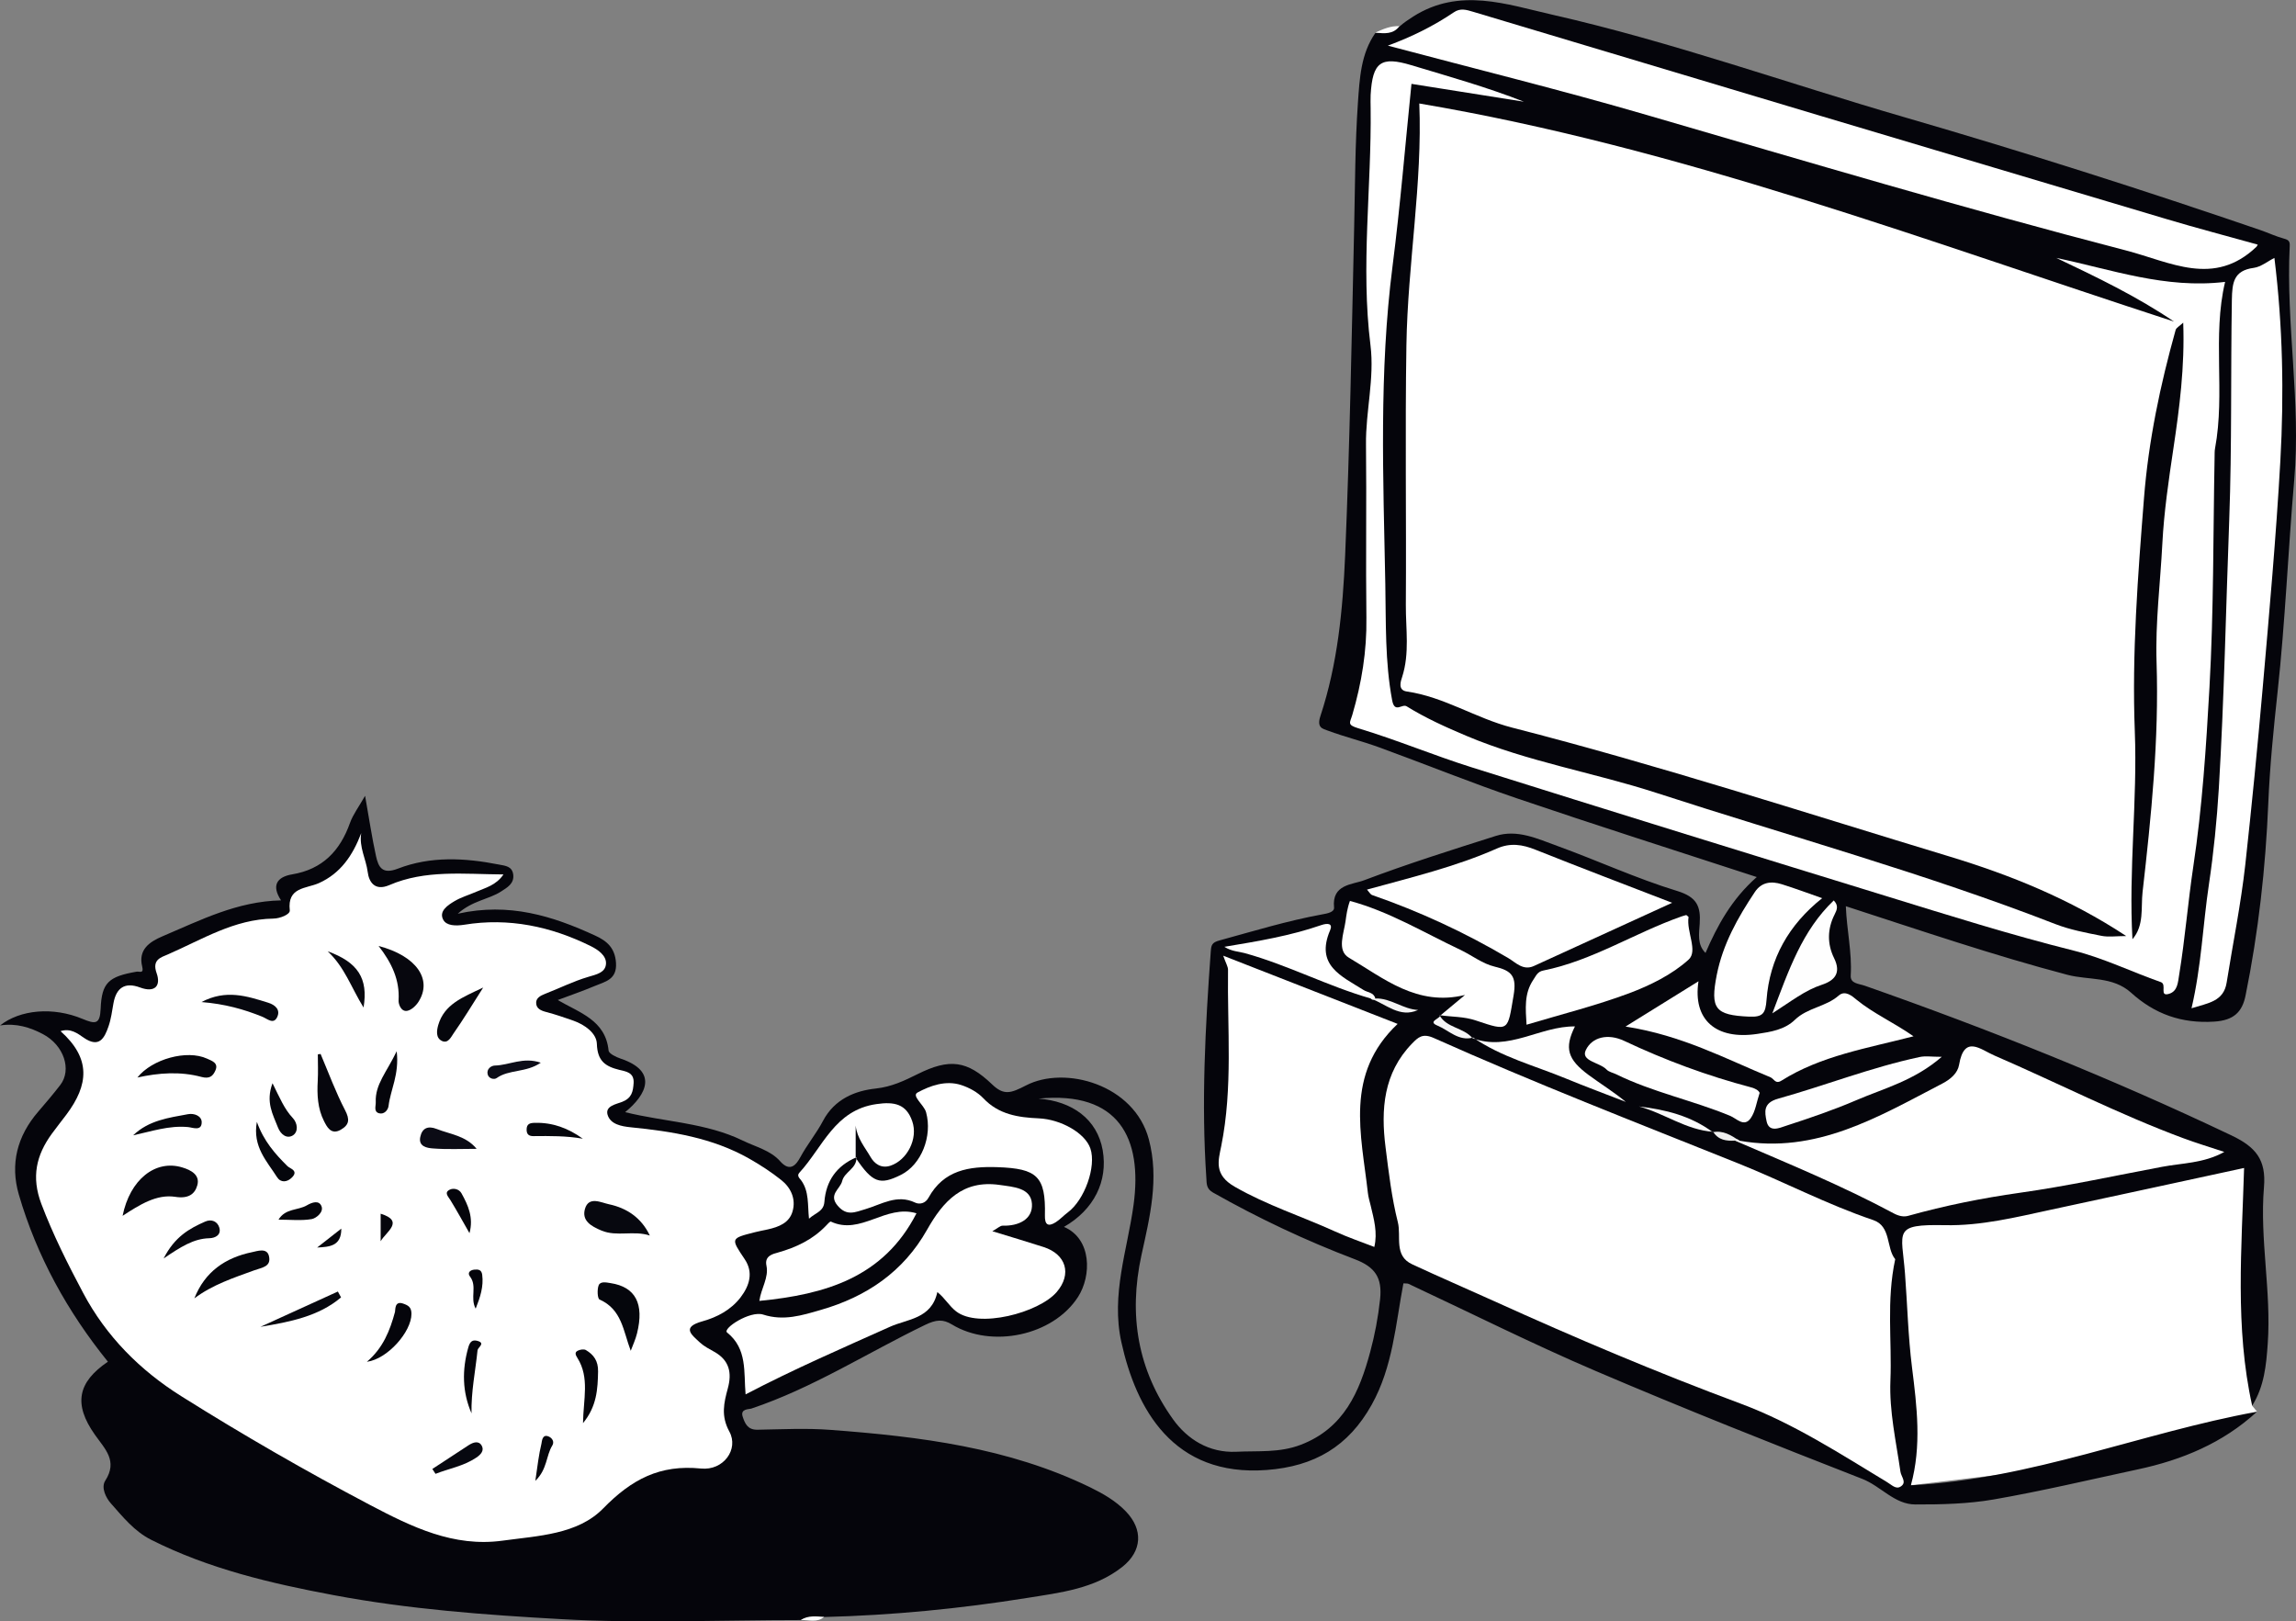 <?xml version="1.0" encoding="UTF-8"?><svg id="Calque_1" xmlns="http://www.w3.org/2000/svg" viewBox="0 0 281.74 198.96"><rect x="0" y="0" width="281.74" height="198.96" fill="#808080" stroke="none"/><defs><style>.cls-1{fill:#070810;}.cls-1,.cls-2,.cls-3,.cls-4,.cls-5,.cls-6,.cls-7,.cls-8,.cls-9,.cls-10,.cls-11,.cls-12,.cls-13,.cls-14,.cls-15,.cls-16{stroke-width:0px;}.cls-2{fill:#fefefe;}.cls-3{fill:#fbfbfb;}.cls-4{fill:#efefef;}.cls-5{fill:#0b0b15;}.cls-6{fill:#f6f6f7;}.cls-7{fill:#07080f;}.cls-8{fill:#fdfdfd;}.cls-9{fill:#fefeff;}.cls-10{fill:#06060d;}.cls-11{fill:#05050b;}.cls-12{fill:#fff;}.cls-13{fill:#07070e;}.cls-14{fill:#0c0d18;}.cls-15{fill:#05060c;}.cls-16{fill:#f5f5f5;}</style></defs><polygon class="cls-12" points="261.84 178.97 234.49 182.25 232.93 150.29 275.51 142.96 276.36 172.49 276.96 173.22 261.84 178.97"/><path class="cls-11" d="M98.26,198.79c-9.8,0-19.63.44-29.4-.11-9.34-.52-18.69-1.21-27.95-2.95-7.74-1.45-15.29-3.23-22.35-6.78-2.07-1.04-3.49-2.82-4.96-4.48-.58-.65-1.23-1.92-.69-2.77,1.58-2.45-.04-3.9-1.28-5.67-2.64-3.75-2.1-6.42,1.61-8.94-4.96-6.14-8.72-12.93-10.93-20.51-1.09-3.75-.2-7.18,2.37-10.16.93-1.08,1.85-2.16,2.72-3.29,1.43-1.86.45-4.87-2.12-6.23-1.56-.82-3.26-1.38-5.27-1.07,2.45-1.94,6.49-2.32,10.13-.8,1.56.65,2.13.68,2.21-1.24.13-3.22.97-3.96,4.42-4.56.32-.06.91.3.68-.62-.51-2.07.86-3.03,2.51-3.73,4.61-1.95,9.11-4.28,14.53-4.4-1.2-1.81-.53-2.87,1.36-3.19,3.72-.62,5.88-2.88,7.1-6.32.37-1.03,1.07-1.95,1.85-3.32.5,2.81.84,5.13,1.34,7.4.3,1.35.76,2.28,2.68,1.54,4.01-1.55,8.2-1.33,12.37-.51.84.16,1.66.21,1.79,1.25.13,1.1-.75,1.58-1.49,2.06-1.52.99-3.49,1.09-5.32,2.73,6.33-1.41,11.66.29,16.86,2.68,1.45.66,2.44,1.52,2.56,3.36.13,2.05-1.33,2.29-2.59,2.82-1.45.61-2.93,1.12-4.56,1.73,2.68,1.57,5.86,2.46,6.24,6.2.04.38.92.8,1.48.99,4.63,1.56,3.19,4.42.55,6.57,4.91,1.21,9.94,1.3,14.44,3.49,1.58.77,3.39,1.19,4.58,2.53,1.25,1.42,2,.38,2.47-.48.84-1.56,1.98-2.93,2.79-4.47,1.42-2.69,3.95-3.7,6.48-3.97,1.98-.22,3.51-.97,5.15-1.78,3.9-1.94,6.05-1.67,9.12,1.27,1.44,1.38,2.28,1.1,4.16.13,4.78-2.48,13.28-.12,15.07,6.6,1.3,4.87.11,9.61-.9,14.21-1.62,7.42-.44,14.14,3.88,20.17,1.74,2.42,4.39,4.13,7.76,3.97,2.66-.13,5.29.15,7.92-.86,5.31-2.04,7.19-6.52,8.5-11.37.57-2.1.98-4.28,1.22-6.49.28-2.64-.62-3.96-3.1-4.9-6-2.28-11.81-5.02-17.41-8.19-.81-.46-.77-1.06-.81-1.77-.63-9.28-.13-18.54.54-27.79.06-.79.12-1.12,1.1-1.38,4.16-1.14,8.28-2.4,12.53-3.18.68-.12,1.56-.28,1.5-.86-.29-2.86,2.26-2.79,3.7-3.34,5.31-2.01,10.74-3.72,16.16-5.44,2.64-.83,5.1.35,7.5,1.22,4.94,1.79,9.74,4.01,14.75,5.54,2.41.74,2.9,1.88,2.76,4-.08,1.23-.33,2.57.71,3.6,1.46-3.36,3.19-6.57,6.29-9.31-10.11-3.3-19.76-6.37-29.35-9.63-5.72-1.94-11.32-4.22-17-6.29-2.06-.75-4.21-1.28-6.26-2.04-.64-.24-1.42-.33-.93-1.81,2.1-6.36,2.74-12.95,3.03-19.69.57-13.47.81-26.95,1.11-40.42.11-5.04.11-10.11.46-15.14.21-2.93.34-5.99,2.15-8.57,1.1.14,1.99-.48,2.97-.79.51-.46,1.07-.83,1.66-1.21,5.69-3.61,11.45-1.5,17.1-.22,14.66,3.33,28.82,8.41,43.24,12.59,14.64,4.25,29.16,8.88,43.58,13.82.99.34,1.95.8,2.96,1.07.56.15.71.35.68.89-.48,9.59,1.39,19.15.55,28.73-.75,8.66-1.1,17.34-2.04,25.99-.49,4.53-.95,9.09-1.14,13.65-.33,7.95-1.21,15.82-2.79,23.61-.41,2.03-1.46,3.05-3.84,3.2-4.02.26-7.33-.94-10.21-3.55-2.25-2.03-5.21-1.51-7.8-2.19-9.1-2.4-17.99-5.43-27.2-8.42.11,2.9.77,5.68.6,8.5-.06,1,.95.99,1.74,1.26,15.3,5.37,30.33,11.39,44.99,18.37,2.98,1.42,4.26,2.98,3.98,6.33-.54,6.41.92,12.81.46,19.23-.18,2.6-.42,5.23-1.91,7.6-2.13-9.62-1.28-19.31-.99-29.17-7.9,1.71-15.81,3.43-23.74,5.13-4.27.92-8.53,1.98-12.95,1.89-6.49-.13-5.32.71-4.92,5.93.29,3.83.38,7.68.86,11.52.6,4.79,1.2,9.63-.14,14.47,14.86-.75,28.32-6.46,42.47-9.03-4.19,3.85-9.2,5.92-14.64,7.08-5.87,1.26-11.72,2.65-17.63,3.68-3.16.55-6.43.63-9.65.62-2.56,0-4.23-2.25-6.52-3.14-10.96-4.28-21.9-8.62-32.71-13.24-7.76-3.32-15.31-7.11-22.96-10.69-.15-.07-.34-.03-.63-.06-.96,5.04-1.29,10.22-3.89,14.89-2.86,5.13-7.03,7.57-12.88,8.01-11.51.87-16.04-7.53-17.84-15.69-1.29-5.85.74-11.29,1.5-16.86,1.11-8.15-1.79-13.98-11.66-13.02,4.12.31,7.2,2.52,7.87,6.33.66,3.8-1.06,7.29-4.75,9.41,3.43,1.47,3.39,6.01,1.72,8.6-3.07,4.76-10.6,6.33-15.46,3.38-1.11-.67-1.92-.62-3.31.05-7.1,3.43-13.79,7.75-21.33,10.27-.27.09-1.36,0-1.05.98.29.88.63,1.63,1.81,1.61,3-.05,6.01-.21,8.99.02,10.94.82,21.79,2.16,31.85,7.05,1.59.78,3.12,1.65,4.37,2.95,2.15,2.23,2,4.87-.42,6.8-3.42,2.71-7.65,3.17-11.69,3.82-8.24,1.32-16.55,2.13-24.91,2.34-.93.39-1.97-.09-2.88.39Z"/><path class="cls-8" d="M171.73,3.21c-.78,1.04-1.88.9-2.97.79.95-.43,1.89-.85,2.97-.79Z"/><path class="cls-8" d="M98.26,198.79c.9-.6,1.9-.44,2.88-.39-.88.76-1.91.36-2.88.39Z"/><path class="cls-12" d="M174.17,12.7c31.97,5.41,62.06,16.83,92.6,26.76-4.57-3.1-9.48-5.45-14.44-7.81,6.76,1.41,13.37,3.82,20.71,2.94-1.59,6.69.03,13.62-1.23,20.41-.07.35-.05.72-.06,1.09-.18,9.43-.1,18.88-.63,28.29-.41,7.31-.88,14.64-1.98,21.93-.66,4.4-1.01,8.85-1.73,13.26-.16.98-.19,2.04-1.22,2.37-1.31.42-.23-1.15-1.04-1.43-3.57-1.25-7.03-2.95-10.68-3.86-7.75-1.94-15.35-4.33-22.97-6.68-16.98-5.22-33.95-10.48-50.9-15.81-4.68-1.47-9.22-3.38-13.91-4.79-1.45-.44-1.03-.68-.74-1.68,1.13-3.86,1.78-7.8,1.72-11.87-.09-7.08.03-14.17-.05-21.26-.05-4.08,1.06-8.12.55-12.2-1.21-9.7.14-19.39.02-29.08,0-.54-.03-1.09,0-1.63.23-4.06,1.27-4.77,5-3.65,4.61,1.39,9.26,2.69,13.81,4.48-4.56-.72-9.12-1.45-13.8-2.19-.76,7.46-1.37,14.93-2.32,22.35-1.67,12.99-1.14,26.03-.89,39.03.09,4.71-.05,9.53.84,14.26.31,1.65,1.21.39,1.78.74,2.3,1.43,4.81,2.56,7.32,3.62,7.53,3.18,15.62,4.5,23.35,7.01,16.33,5.31,32.9,9.86,48.93,16.09,1.8.7,3.74,1.06,5.64,1.44.87.18,1.81.03,3.06.03-6.9-4.55-14.2-7.49-21.72-9.77-17.84-5.4-35.58-11.18-53.65-15.81-4.44-1.14-8.33-3.77-12.92-4.43-1.13-.16-.73-1.28-.57-1.76.95-2.93.44-5.92.46-8.87.07-10.63-.1-21.26.07-31.88.16-9.97,1.98-19.86,1.58-29.66Z"/><path class="cls-12" d="M44.33,102.2c-.3,1.73.59,3.21.79,4.8.15,1.21.86,2.38,2.65,1.61,4.42-1.91,9.1-1.34,14.01-1.31-.92,1.35-2.21,1.63-3.35,2.13-.89.39-1.84.66-2.66,1.15-.84.5-1.96,1.24-1.37,2.3.39.7,1.45.77,2.58.59,5.44-.89,10.64.21,15.54,2.64.82.41,1.91,1.13,1.84,2.16-.07,1.08-1.17,1.3-2.18,1.6-1.83.54-3.56,1.41-5.34,2.1-.54.21-1.06.51-1.05,1.08,0,.72.6.97,1.27,1.14,1.11.29,2.2.67,3.29,1.05,1.42.5,2.85,1.54,2.89,2.85.07,2.12,1.04,2.77,2.79,3.2.72.18,1.8.28,1.72,1.6-.07,1.07-.23,1.84-1.39,2.31-.72.29-2.14.5-1.8,1.61.36,1.15,1.67,1.4,2.87,1.52,5.03.5,10,1.29,14.48,3.83,1.38.78,2.73,1.66,3.97,2.65,1.18.94,1.8,2.32,1.38,3.81-.39,1.44-1.71,1.94-3.06,2.24-.52.11-1.04.21-1.56.34-3.03.77-2.98.74-1.25,3.33,1.08,1.61.58,3.23-.51,4.66-1.18,1.55-2.91,2.45-4.67,2.94-2.65.73-1.33,1.66-.32,2.61.51.47,1.16.8,1.78,1.15,1.83,1.03,2.16,2.57,1.64,4.47-.48,1.78-.87,3.37.19,5.31,1.18,2.16-.72,4.81-3.48,4.53-5.05-.51-8.51,1.32-12.01,4.9-3.13,3.2-7.97,3.35-12.34,3.95-6.03.83-11.16-1.7-16.21-4.35-7.9-4.16-15.63-8.61-23.19-13.36-5.11-3.2-9.26-7.39-12.07-12.69-1.88-3.54-3.69-7.13-5.13-10.93-1.24-3.29-.63-5.96,1.29-8.6.58-.79,1.19-1.56,1.78-2.34,2.75-3.67,3.05-6.89-.71-10.25,1.25-.4,2.11.3,2.88.83,1.88,1.27,2.51.01,3-1.4.32-.91.44-1.89.61-2.84.34-1.91,1.4-2.64,3.26-1.95,1.82.68,2.59-.19,2.04-1.75-.59-1.65.5-1.93,1.39-2.31,4.18-1.82,8.14-4.32,12.92-4.39.84-.01,2.08-.51,2.03-1.01-.33-2.88,2.01-2.65,3.56-3.34,2.7-1.21,4.18-3.44,5.21-6.15Z"/><path class="cls-12" d="M232.56,154.51c-1.1,5.11-.39,10.02-.59,14.9-.15,3.79.7,7.46,1.23,11.17.09.65.84,1.33.01,1.84-.58.36-1.1-.23-1.66-.56-5.81-3.51-11.55-7.24-17.92-9.61-10.25-3.81-20.29-8.06-30.24-12.57-3.36-1.52-6.75-2.98-10.1-4.54-2.29-1.06-1.32-3.42-1.76-5.16-.76-3-1.12-6.11-1.51-9.2-.59-4.65-.26-9.11,3.25-12.73.76-.78,1.3-1.29,2.67-.68,12.27,5.49,24.81,10.36,37.29,15.36,5.58,2.23,10.92,5.05,16.63,6.98,2.22.75,1.58,3.45,2.69,4.79Z"/><path class="cls-12" d="M277.05,30.01c-.07.12-.1.21-.16.27-5.22,4.98-10.55,1.87-16.02.45-19.73-5.12-39.26-10.93-58.83-16.63-10.43-3.04-20.99-5.64-31.74-8.5,2.98-1.1,5.63-2.42,8.1-4.09.79-.54,1.52-.32,2.41-.05,28.37,8.52,56.75,17,85.13,25.45,3.68,1.1,7.4,2.07,11.11,3.11Z"/><path class="cls-12" d="M213.42,139.97c9.44,1.69,17.09-2.94,24.92-7.01,1.04-.54,1.89-1.29,2.06-2.31.63-3.73,2.64-1.86,4.31-1.14,7.75,3.35,15.28,7.22,23.21,10.16,1.56.58,3.15,1.06,5.02,1.68-2.51,1.4-5.18,1.36-7.65,1.83-5.8,1.09-11.6,2.36-17.43,3.18-4.65.66-9.19,1.57-13.7,2.83-.56.16-1.17.03-1.8-.31-6.3-3.38-12.91-6.09-19.47-8.92.18-.21.35-.2.53,0Z"/><path class="cls-12" d="M150.1,117.27c7.44,2.91,14.3,5.59,21.4,8.37-6.54,6.18-4.45,13.56-3.65,20.73.06.52.21,1.04.34,1.55.4,1.67.87,3.34.45,5.09-1.62-.63-3.27-1.19-4.84-1.91-4.08-1.85-8.34-3.21-12.29-5.48-2.58-1.48-2.01-3.2-1.65-5,1.44-7.17.73-14.41.83-21.62,0-.39-.26-.79-.59-1.73Z"/><path class="cls-12" d="M268.92,123.72c1.22-5.2,1.39-10.25,2.14-15.24.58-3.89.97-7.82,1.21-11.74.66-11.01.87-22.04,1.28-33.05.33-8.98.17-17.94.32-26.9.04-2.1.21-3.59,2.68-3.92.9-.12,1.71-.81,2.54-1.22,1.03,8.34,1.19,16.64.73,24.89-.52,9.31-1.36,18.62-2.17,27.91-.63,7.21-1.34,14.43-2.13,21.63-.54,4.85-1.52,9.66-2.29,14.49-.37,2.32-2.26,2.51-4.31,3.15Z"/><path class="cls-12" d="M115.02,158.55c-.71,3.3-3.7,3.3-5.8,4.25-5.86,2.63-11.76,5.18-17.73,8.3-.24-2.71.24-5.59-2.27-7.59-.6-.48,2.81-2.72,4.43-2.2,2.51.81,4.75.1,7.06-.57,5.61-1.61,10.14-4.68,13.05-9.84,1.97-3.49,4.36-6.15,8.9-5.5,1.72.25,3.85.35,3.97,2.33.11,1.9-1.65,2.73-3.6,2.67-.3,0-.61.32-1.26.68,2.31.71,4.31,1.3,6.29,1.94,2.76.89,3.5,3.31,1.61,5.52-2.19,2.55-9.61,4.51-12.35,2.37-.86-.67-1.34-1.59-2.29-2.36Z"/><path class="cls-12" d="M205.18,110.78c-5.69,2.6-11.33,5.18-16.97,7.76-1.32.6-2.23-.45-3.12-.97-5.32-3.14-10.88-5.72-16.71-7.74-.22-.08-.37-.37-.64-.67,5.44-1.5,10.85-2.79,15.94-5.04,1.65-.73,3.13-.5,4.75.15,5.54,2.21,11.11,4.33,16.76,6.51Z"/><path class="cls-12" d="M105.01,142.09c2.06,3.04,2.94,3.37,5.53,2.08,2.52-1.25,3.9-4.75,3.1-7.68-.25-.92-1.82-2.01-1.05-2.43,1.55-.84,3.47-1.53,5.35-.92.99.32,2.02.88,2.72,1.62,1.89,2.01,4.31,2.36,6.81,2.47,2.7.12,5.68,1.79,6.33,3.7.75,2.22-.71,6.31-2.77,7.84-.51.38-.94.86-1.47,1.2-.95.6-1.37.33-1.34-.84.11-4.78-.95-5.74-5.81-5.91-3.5-.12-6.61.35-8.48,3.76-.38.7-1.11.84-1.63.59-2.23-1.07-4.14.22-6.1.8-1.29.38-2.28.89-3.4-.41-1.19-1.38.3-2.05.54-3.03.27-1.14,1.82-1.54,1.75-2.91l-.08.08Z"/><path class="cls-12" d="M199.49,125.95c3.4-2.11,6.12-3.8,8.93-5.54-.72,4.73,2.14,7.22,7.21,6.46,1.66-.25,3.36-.51,4.63-1.74,1.53-1.48,3.79-1.58,5.37-2.97.79-.7,1.68.09,2.17.5,2.08,1.7,4.54,2.78,7.01,4.5-5.71,1.48-11.35,2.38-16.22,5.45-.74.46-.91-.25-1.34-.42-5.52-2.27-10.83-5.14-17.75-6.22Z"/><path class="cls-12" d="M176.72,124.63c.95-.79,1.91-1.58,3.05-2.54-5.89,1.44-9.97-2.05-14.26-4.58-1.49-.88-.6-2.99-.4-4.47.1-.71.2-1.56.54-2.49,4.82,1.3,9.06,3.88,13.51,5.98,1.43.67,2.74,1.73,4.24,2.08,2.12.5,2.73,1.19,2.33,3.54-.74,4.36-.51,4.46-4.63,3.07-1.48-.5-2.98-.43-4.46-.65,0,0,.08.06.08.06Z"/><path class="cls-12" d="M206.92,112.28c.16.14.29.21.28.26-.28,1.79,1.19,4.15,0,5.22-2.03,1.83-4.68,3.14-7.29,4.12-4.07,1.52-8.31,2.58-12.59,3.86-.11-1.95-.32-3.81.83-5.51.34-.5.51-1,1.23-1.14,6.03-1.21,11.21-4.62,16.94-6.63.22-.08.44-.13.58-.17Z"/><path class="cls-12" d="M223.6,110.21c-4.11,3.27-6.45,7.41-6.83,12.48-.12,1.67-.46,2.13-2.12,2.06-4.2-.18-4.8-.97-3.99-5.11.75-3.79,2.57-7.02,4.66-10.16.83-1.26,2.03-1.38,3.32-.98,1.66.52,3.29,1.13,4.95,1.71Z"/><path class="cls-12" d="M112.46,148.88c-4.04,7.9-11.21,9.96-19.28,10.75.21-1.55,1.18-2.85.87-4.33-.26-1.21.82-1.44,1.4-1.6,2.26-.64,4.28-1.59,5.92-3.31.18-.19.49-.54.59-.49,3.67,1.72,6.7-2.16,10.5-1.02Z"/><path class="cls-12" d="M215.93,134.09c-.39,1.16-.52,2.29-1.1,3.12-.81,1.16-1.74.03-2.53-.29-4.59-1.9-9.51-2.9-13.98-5.1-.39-.19-.89-.28-1.17-.57-.84-.9-3.23-1.03-2.55-2.41.77-1.59,2.71-2.06,4.72-1.11,5,2.36,10.18,4.28,15.53,5.69.56.15.93.37,1.07.67Z"/><path class="cls-12" d="M105.09,142.01c-2.42,1.03-3.73,2.88-3.93,5.47-.09,1.17-1.06,1.32-1.89,2.06-.18-1.71.03-3.35-.96-4.7-.19-.26-.57-.56-.22-.94,2.87-3.11,4.32-7.69,9.46-8.42,2.2-.32,3.66-.01,4.39,2.1.75,2.15-.63,4.78-2.67,5.46-1.16.38-1.98-.26-2.44-1.06-.68-1.18-1.66-2.3-1.83-3.86,0,1.33,0,2.66,0,3.99,0,0,.09-.09.09-.09Z"/><path class="cls-9" d="M238.28,129.67c-3.38,2.94-7.09,3.87-10.51,5.34-2.81,1.21-5.72,2.19-8.63,3.14-.78.26-2.08.86-2.37-.59-.22-1.09-.45-2.22,1.41-2.74,5.82-1.63,11.47-3.86,17.4-5.12.69-.15,1.44-.02,2.71-.02Z"/><path class="cls-12" d="M168.2,122.52c-5.28-1.51-10.17-4.11-15.48-5.57-.72-.2-1.57-.19-2.48-.77,4.16-.69,8.1-1.35,11.88-2.66.87-.3,1.44-.17,1.1.62-1.85,4.32,1.39,5.63,4.1,7.34.49.31,1.26.29,1.44,1.03-.19.22-.38.22-.57,0Z"/><path class="cls-2" d="M180.69,127.39c4.42,1.67,8.3-1.5,12.57-1.44-1.33,2.67-.9,4.05,1.68,5.96,1.49,1.1,3.06,2.06,4.56,3.3-2.46-.96-4.94-1.87-7.38-2.88-3.83-1.58-7.89-2.62-11.36-5.02l-.07.08Z"/><path class="cls-2" d="M217.48,124.35c2.02-5.32,3.66-10.16,7.54-13.86.6.63.41,1.12.1,1.73-.89,1.75-.92,3.61-.06,5.35.9,1.83.07,2.75-1.51,3.27-2.05.67-3.7,1.99-6.06,3.5Z"/><path class="cls-3" d="M210.22,138.88c-3.31-.22-6-2.28-9.11-3.11,3.25.38,6.36,1.15,9.06,3.15l.05-.05Z"/><path class="cls-16" d="M168.2,122.52c.19,0,.38,0,.57,0,1.88-.07,3.4,1.33,5.25,1.41-2.26,1.03-3.92-.72-5.82-1.4Z"/><path class="cls-6" d="M176.64,124.58c.9,1.59,2.97,1.49,4.05,2.82,0,0,.06-.08.07-.08-1.78.48-2.98-.9-4.39-1.48-1.16-.48.18-.79.36-1.2,0,0-.09-.06-.09-.06Z"/><path class="cls-4" d="M213.42,139.97l-.26.02-.26-.03c-1.07.07-2.05-.07-2.68-1.08,0,0-.05.05-.05.05,1.28-.26,2.27.38,3.26,1.04Z"/><path class="cls-11" d="M261.67,115.24c-.48-8.54.62-17,.29-25.49-.37-9.57.38-19.13,1.13-28.66.55-6.98,1.99-13.85,3.88-20.6.08-.28.47-.46.93-.9.2,5.41-.46,10.48-1.21,15.48-.58,3.87-1.15,7.77-1.35,11.63-.25,4.85-.87,9.69-.71,14.57.31,9.45-.65,18.85-1.72,28.22-.21,1.87.22,4.06-1.23,5.75Z"/><path class="cls-13" d="M15.04,149.21c.9-4.5,4.05-6.95,7.32-5.96,1.11.33,2.21.94,1.85,2.2-.31,1.1-1.12,1.66-2.7,1.41-2.31-.35-4.37.97-6.48,2.34Z"/><path class="cls-7" d="M79.74,151.61c-1.99-.66-4.03.18-5.93-.61-1.3-.54-2.44-1.22-2.03-2.66.46-1.6,1.99-.77,2.94-.57,2.19.46,3.99,1.66,5.02,3.84Z"/><path class="cls-15" d="M77.4,165.76c-.93-2.45-1.08-5.08-3.83-6.3-.26-.12-.31-1.23-.11-1.74.21-.53.97-.35,1.48-.27,3.04.47,4.13,2.53,3.23,6.16-.18.74-.51,1.44-.78,2.16Z"/><path class="cls-13" d="M46.47,116.08c4.63,1.22,6.61,4.1,4.9,6.82-.31.5-.89,1.05-1.42,1.14-.74.12-1.07-.84-1.04-1.29.15-2.5-.83-4.58-2.45-6.67Z"/><path class="cls-15" d="M23.85,159.32c1.29-3.28,3.82-5,7.08-5.67.64-.13,1.85-.59,2.08.51.28,1.28-.85,1.37-1.82,1.72-2.53.92-5.13,1.77-7.34,3.44Z"/><path class="cls-10" d="M39.34,129.33c.98,2.31,1.85,4.68,3,6.89.6,1.15.53,1.8-.53,2.41-1.22.7-1.73-.44-2.06-1.08-.77-1.52-.86-3.23-.76-4.93.06-1.08.01-2.16.01-3.24.11-.02.22-.03.33-.05Z"/><path class="cls-11" d="M16.86,132.22c1.79-2.27,6.08-3.45,8.54-2.32.61.28,1.46.53,1.02,1.48-.3.67-.71,1.03-1.69.77-2.6-.7-5.25-.51-7.88.07Z"/><path class="cls-7" d="M24.72,122.96c3.01-1.59,5.59-.73,8.19.08.91.28,1.52.9,1.1,1.77-.45.94-1.19.21-1.82-.05-2.27-.92-4.61-1.57-7.46-1.8Z"/><path class="cls-15" d="M59.29,121.18c-1.38,2.17-2.45,3.94-3.63,5.62-.3.43-.67,1.28-1.41.94-.82-.37-.65-1.32-.48-1.94.74-2.57,2.97-3.41,5.52-4.62Z"/><path class="cls-11" d="M45.02,167.1c1.99-1.69,2.83-3.83,3.45-6.12.06-.21-.08-1.38.97-1.03.64.22,1.05.43,1.05,1.27,0,2.2-2.93,5.54-5.46,5.88Z"/><path class="cls-11" d="M71.54,174.63c.04-2.93.83-5.58-.68-7.99-.21-.34-.39-.68.02-.89.28-.15.77-.23,1.01-.09.97.57,1.52,1.34,1.5,2.62-.04,2.19-.16,4.3-1.85,6.35Z"/><path class="cls-5" d="M58.49,140.97c-1.88,0-3.64.09-5.39-.05-.68-.05-1.78-.23-1.53-1.4.22-1.07.92-1.42,2.01-.99,1.66.66,3.56.81,4.91,2.44Z"/><path class="cls-7" d="M41.85,159.2c-2.76,2.34-6.3,3.01-9.89,3.61,3.17-1.44,6.33-2.89,9.5-4.33.13.24.26.48.39.72Z"/><path class="cls-11" d="M57.87,173.45c-1.15-2.63-1.19-5.35-.4-8.13.19-.66.48-.96,1.1-.79,1.05.28.07.8.03,1.15-.26,2.56-.8,5.1-.74,7.78Z"/><path class="cls-13" d="M20.08,154.42c1.36-2.67,3.16-3.67,5.09-4.52.81-.36,1.52,0,1.74.73.26.88-.45,1.29-1.23,1.31-1.93.05-3.5,1.06-5.6,2.48Z"/><path class="cls-15" d="M33.44,132.92c.91,1.83,1.46,3.18,2.49,4.27.6.64.7,1.69.01,2.13-.72.45-1.49-.08-1.84-.99-.6-1.57-1.53-3.08-.66-5.41Z"/><path class="cls-15" d="M16.34,139.31c1.92-1.84,4.35-2.15,6.72-2.59.78-.15,1.68.22,1.69.97.01,1.16-1.12.66-1.67.61-2.34-.22-4.49.53-6.73,1.01Z"/><path class="cls-15" d="M31.52,137.66c.85,2.38,2.25,3.94,3.75,5.43.31.31,1.39.54.57,1.38-.61.63-1.4.67-1.84-.02-1.23-1.95-3.03-3.72-2.48-6.79Z"/><path class="cls-11" d="M48.68,129c.33,2.89-.77,4.72-1,6.71-.06.49-.53,1.06-1.15.9-.71-.18-.4-.89-.42-1.37-.1-2.17,1.35-3.69,2.57-6.25Z"/><path class="cls-13" d="M44.61,123.63c-1.57-2.56-2.3-4.92-4.4-6.9,3.69,1.34,5,3.31,4.4,6.9Z"/><path class="cls-1" d="M53.04,180.26c1.49-.97,2.97-1.94,4.46-2.92.57-.37,1.26-.6,1.62.07.29.55-.04,1.03-.69,1.46-1.56,1.04-3.33,1.33-4.99,1.98-.13-.2-.26-.4-.39-.6Z"/><path class="cls-15" d="M71.53,139.73c-2.01-.36-4.04-.34-6.08-.32-.51,0-.82-.18-.83-.77-.01-.76.43-.85,1.03-.86,2.15-.05,4.06.64,5.87,1.95Z"/><path class="cls-11" d="M57.61,151.32c-.77-1.35-1.52-2.71-2.33-4.04-.28-.46-.82-.94-.09-1.3.44-.22,1.13-.1,1.44.45.81,1.46,1.5,2.97.98,4.89Z"/><path class="cls-14" d="M66.36,130.4c-1.82,1.25-3.89.8-5.42,1.89-.31.22-.97.07-1.1-.46-.16-.65.42-1.07.89-1.08,1.78-.04,3.45-1.09,5.63-.35Z"/><path class="cls-11" d="M34.17,149.67c.85-1.42,2.41-1.13,3.49-1.77.62-.36,1.5-.68,1.8.14.27.73-.7,1.46-1.2,1.55-1.28.22-2.62.07-4.08.07Z"/><path class="cls-15" d="M65.69,181.71c.27-1.83.42-3.21.75-4.56.06-.24.07-1.23.89-.88.42.18.73.64.44,1.11-.77,1.23-.6,2.91-2.08,4.33Z"/><path class="cls-11" d="M58.37,160.58c-.72-1.32.22-2.76-.7-3.94-.35-.46,0-.8.56-.85.48-.04.86.02.94.63.19,1.44-.24,2.75-.8,4.16Z"/><path class="cls-15" d="M46.71,152.31v-3.38c2.98.92.64,2.24,0,3.38Z"/><path class="cls-11" d="M41.88,150.76c.02,2.17-1.47,2.24-2.96,2.32.99-.77,1.98-1.55,2.96-2.32Z"/></svg>